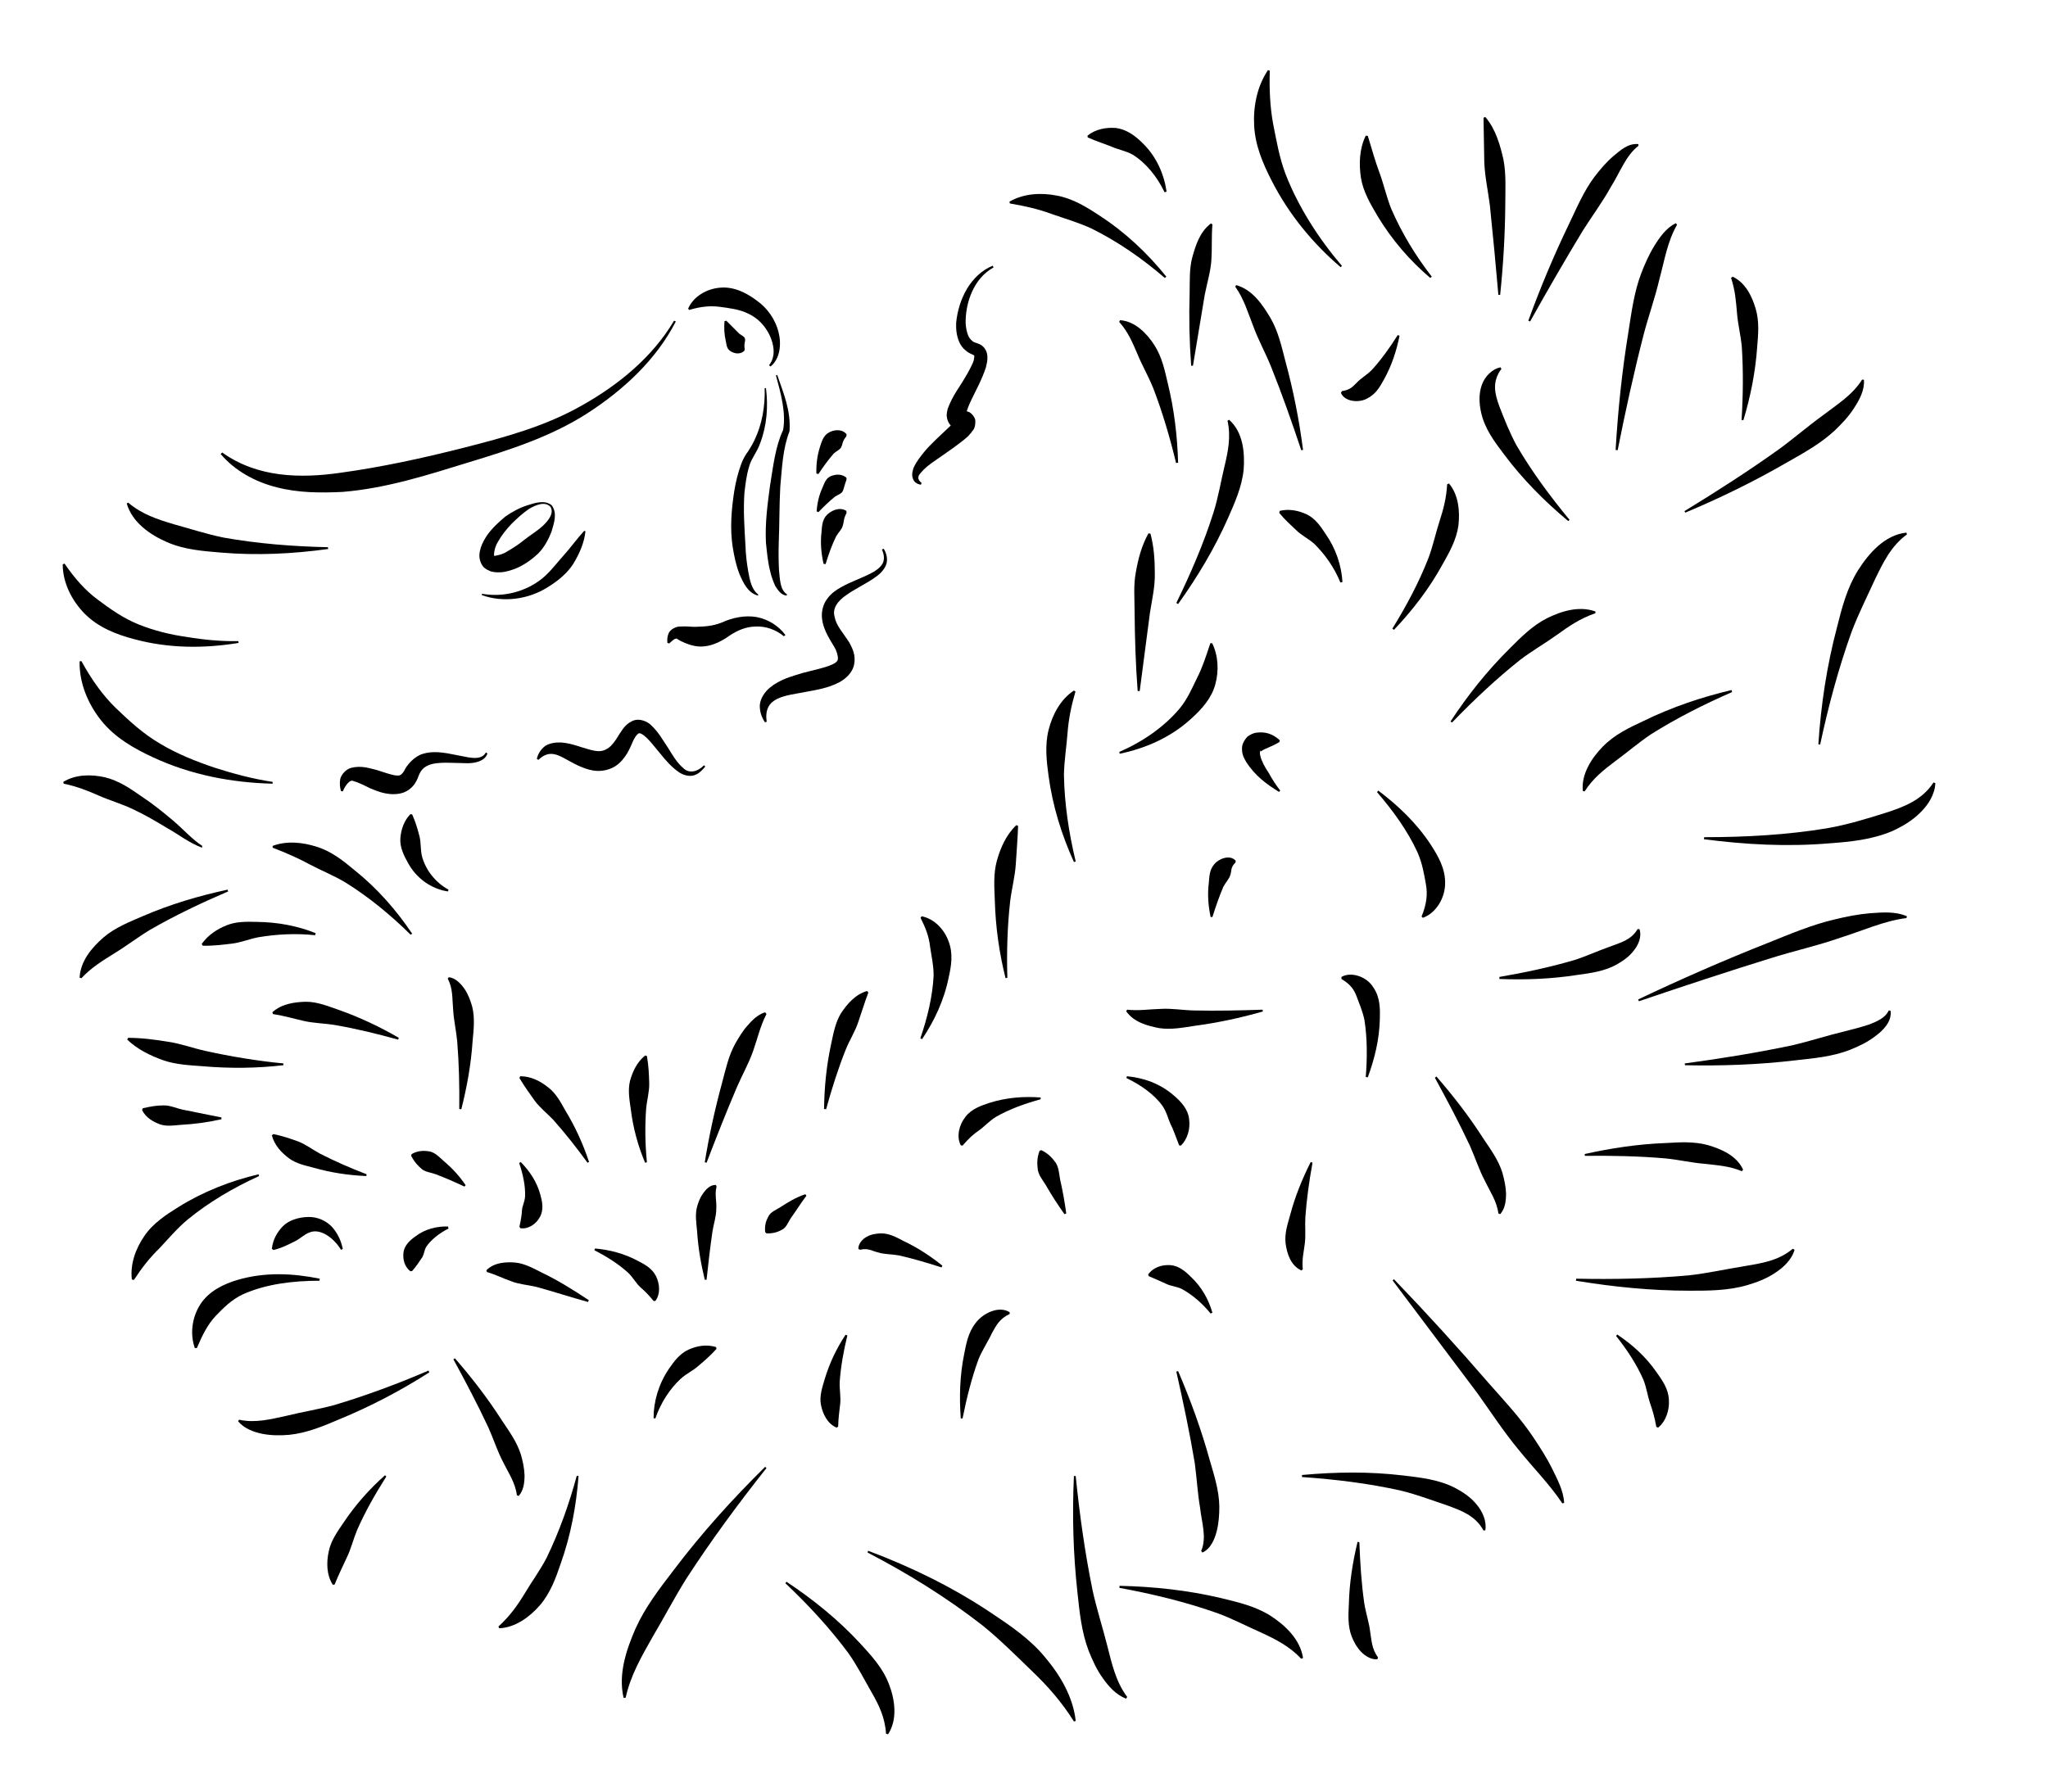 <?xml version="1.0" encoding="UTF-8"?>
<!DOCTYPE svg PUBLIC "-//W3C//DTD SVG 1.1//EN" "http://www.w3.org/Graphics/SVG/1.1/DTD/svg11.dtd">
<svg version="1.1" xmlns="http://www.w3.org/2000/svg" xmlns:xlink="http://www.w3.org/1999/xlink" width="80" height="70"  xml:space="preserve" id="ranaCurled">
    <!-- Generated by PaintCode - http://www.paintcodeapp.com -->
    <g id="ranaCurled-group">
        <g id="ranaCurled-group2">
            <path id="ranaCurled-bezier" stroke="none" fill="rgb(0, 0, 0)" d="M 18.83,23.2 C 19.68,23.35 20.54,23.11 21.17,22.61 21.49,22.35 21.73,22.02 22,21.72 22.28,21.41 22.52,21.07 22.82,20.74 L 22.87,20.76 C 22.82,21.21 22.64,21.62 22.4,22.02 22.16,22.4 21.79,22.7 21.4,22.94 20.63,23.43 19.64,23.55 18.82,23.25 L 18.83,23.2 Z M 18.83,23.2" />
        </g>
        <g id="ranaCurled-group3">
            <path id="ranaCurled-bezier2" stroke="none" fill="rgb(0, 0, 0)" d="M 30.04,14.27 C 30.32,13.92 30.23,13.45 30.06,13.09 29.88,12.72 29.6,12.43 29.24,12.26 28.88,12.08 28.49,12.04 28.13,11.99 27.76,11.94 27.39,11.97 26.92,12.11 L 26.88,12.06 C 27.08,11.59 27.6,11.28 28.13,11.24 28.68,11.19 29.17,11.45 29.57,11.75 29.98,12.04 30.29,12.49 30.41,12.97 30.53,13.43 30.48,14.01 30.1,14.32 L 30.04,14.27 Z M 30.04,14.27" />
        </g>
        <g id="ranaCurled-group4">
            <path id="ranaCurled-bezier3" stroke="none" fill="rgb(0, 0, 0)" d="M 28.37,12.53 C 28.55,12.71 28.72,12.88 28.88,13.04 28.97,13.11 29.09,13.15 29.1,13.24 29.13,13.33 29.05,13.41 29.09,13.63 L 29.08,13.7 C 28.89,13.89 28.63,13.79 28.52,13.71 28.38,13.62 28.38,13.45 28.35,13.32 28.29,13.07 28.28,12.81 28.3,12.55 L 28.37,12.53 Z M 28.37,12.53" />
        </g>
        <g id="ranaCurled-group5">
            <path id="ranaCurled-bezier4" stroke="none" fill="rgb(0, 0, 0)" d="M 26.4,12.56 C 25.63,14.06 24.35,15.24 22.94,16.15 21.51,17.07 19.87,17.59 18.29,18.07 16.7,18.56 15.09,19.08 13.38,19.22 12.53,19.26 11.66,19.26 10.81,19.04 9.97,18.83 9.17,18.39 8.62,17.74 L 8.68,17.68 C 10.05,18.66 11.72,18.7 13.31,18.47 14.91,18.25 16.52,17.9 18.13,17.49 19.74,17.08 21.32,16.65 22.75,15.83 24.17,15.03 25.49,13.95 26.33,12.53 L 26.4,12.56 Z M 26.4,12.56" />
        </g>
        <g id="ranaCurled-group6">
            <path id="ranaCurled-bezier5" stroke="none" fill="rgb(0, 0, 0)" d="M 21.5,19.8 C 21.28,19.57 20.91,19.74 20.67,19.88 20.42,20.05 20.19,20.26 19.98,20.47 19.77,20.69 19.59,20.92 19.45,21.17 19.3,21.4 19.27,21.76 19.32,21.72 19.29,21.72 19.61,21.69 19.82,21.54 20.05,21.41 20.29,21.25 20.51,21.07 20.74,20.89 20.98,20.75 21.21,20.54 21.41,20.35 21.66,20.05 21.5,19.8 Z M 21.55,19.74 C 21.78,20.05 21.64,20.44 21.55,20.75 21.43,21.08 21.25,21.4 21.01,21.64 20.76,21.87 20.47,22.08 20.13,22.22 19.96,22.28 19.79,22.34 19.58,22.36 19.48,22.36 19.37,22.37 19.24,22.34 19.13,22.33 18.92,22.21 18.86,22.12 18.66,21.84 18.73,21.57 18.78,21.4 18.84,21.21 18.93,21.06 19.03,20.91 19.23,20.63 19.48,20.4 19.73,20.19 20,20 20.29,19.84 20.61,19.74 20.9,19.65 21.27,19.52 21.55,19.74 Z M 21.55,19.74" />
        </g>
        <g id="ranaCurled-group7">
            <path id="ranaCurled-bezier6" stroke="none" fill="rgb(0, 0, 0)" d="M 29.92,15.16 C 30.01,15.87 29.96,16.61 29.7,17.3 29.58,17.66 29.33,17.94 29.26,18.24 29.16,18.56 29.12,18.91 29.08,19.25 29.03,19.94 29.08,20.63 29.12,21.32 29.13,21.66 29.17,22 29.23,22.34 29.29,22.66 29.35,23.02 29.62,23.23 L 29.61,23.27 C 29.21,23.17 29.03,22.76 28.89,22.44 28.75,22.09 28.68,21.73 28.62,21.37 28.51,20.65 28.57,19.92 28.68,19.2 28.74,18.84 28.82,18.49 28.95,18.14 29.01,17.97 29.11,17.78 29.22,17.64 29.31,17.5 29.4,17.35 29.47,17.2 29.77,16.58 29.89,15.87 29.87,15.17 L 29.92,15.16 Z M 29.92,15.16" />
        </g>
        <g id="ranaCurled-group8">
            <path id="ranaCurled-bezier7" stroke="none" fill="rgb(0, 0, 0)" d="M 12.82,21.45 C 11.44,21.64 10.04,21.71 8.63,21.59 7.93,21.53 7.2,21.48 6.52,21.18 5.87,20.9 5.16,20.41 4.95,19.67 L 5.01,19.64 C 5.55,20.1 6.15,20.29 6.78,20.48 7.4,20.65 8.04,20.86 8.71,21 10.05,21.24 11.43,21.35 12.81,21.38 L 12.82,21.45 Z M 12.82,21.45" />
        </g>
        <g id="ranaCurled-group9">
            <path id="ranaCurled-bezier8" stroke="none" fill="rgb(0, 0, 0)" d="M 9.32,25.12 C 7.98,25.34 6.59,25.34 5.23,24.97 4.55,24.79 3.85,24.52 3.32,23.99 2.8,23.47 2.45,22.76 2.45,22.05 L 2.52,22.02 C 2.92,22.6 3.32,23.06 3.82,23.43 4.3,23.79 4.82,24.16 5.42,24.4 6.02,24.64 6.66,24.8 7.32,24.89 7.97,25 8.64,25.06 9.31,25.05 L 9.32,25.12 Z M 9.32,25.12" />
        </g>
        <g id="ranaCurled-group10">
            <path id="ranaCurled-bezier9" stroke="none" fill="rgb(0, 0, 0)" d="M 10.65,30.62 C 9.06,30.58 7.46,30.28 5.98,29.59 5.24,29.25 4.49,28.82 3.96,28.16 3.43,27.5 3.09,26.67 3.11,25.84 L 3.18,25.83 C 3.57,26.54 3.99,27.14 4.52,27.66 5.04,28.16 5.59,28.67 6.26,29.06 6.91,29.45 7.63,29.74 8.37,29.99 9.11,30.23 9.87,30.43 10.65,30.55 L 10.65,30.62 Z M 10.65,30.62" />
        </g>
        <g id="ranaCurled-group11">
            <path id="ranaCurled-bezier10" stroke="none" fill="rgb(0, 0, 0)" d="M 7.89,33.12 C 7.38,32.93 6.99,32.61 6.54,32.36 6.11,32.1 5.67,31.84 5.22,31.63 4.77,31.41 4.3,31.28 3.87,31.09 3.44,30.9 3.02,30.73 2.49,30.62 L 2.47,30.55 C 2.96,30.25 3.57,30.25 4.1,30.37 4.64,30.5 5.09,30.81 5.52,31.11 5.96,31.4 6.37,31.73 6.76,32.06 7.15,32.39 7.51,32.8 7.9,33.05 L 7.89,33.12 Z M 7.89,33.12" />
        </g>
        <g id="ranaCurled-group12">
            <path id="ranaCurled-bezier11" stroke="none" fill="rgb(0, 0, 0)" d="M 16.04,36.52 C 15.26,35.75 14.41,35.05 13.51,34.49 13.05,34.21 12.56,34.02 12.11,33.78 11.65,33.53 11.19,33.33 10.65,33.12 L 10.65,33.05 C 11.21,32.84 11.84,32.91 12.39,33.09 12.96,33.27 13.42,33.64 13.85,34 14.74,34.71 15.48,35.56 16.1,36.48 L 16.04,36.52 Z M 16.04,36.52" />
        </g>
        <g id="ranaCurled-group13">
            <path id="ranaCurled-bezier12" stroke="none" fill="rgb(0, 0, 0)" d="M 17.5,34.83 C 16.87,34.74 16.27,34.33 15.94,33.72 15.77,33.42 15.61,33.09 15.64,32.74 15.67,32.4 15.78,32.07 16.03,31.81 L 16.1,31.82 C 16.25,32.15 16.32,32.43 16.39,32.69 16.45,32.95 16.42,33.22 16.49,33.48 16.63,33.98 16.99,34.47 17.52,34.76 L 17.5,34.83 Z M 17.5,34.83" />
        </g>
        <g id="ranaCurled-group14">
            <path id="ranaCurled-bezier13" stroke="none" fill="rgb(0, 0, 0)" d="M 25.2,45.43 C 24.92,44.77 24.73,44.07 24.64,43.34 24.59,42.98 24.52,42.6 24.61,42.23 24.71,41.87 24.88,41.5 25.2,41.24 L 25.27,41.26 C 25.34,41.66 25.35,41.99 25.36,42.32 25.37,42.65 25.27,42.98 25.24,43.32 25.19,44 25.2,44.71 25.27,45.41 L 25.2,45.43 Z M 25.2,45.43" />
        </g>
        <g id="ranaCurled-group15">
            <path id="ranaCurled-bezier14" stroke="none" fill="rgb(0, 0, 0)" d="M 27.53,45.41 C 27.7,44.36 27.93,43.32 28.21,42.29 28.35,41.77 28.46,41.24 28.73,40.76 28.87,40.52 29.01,40.28 29.2,40.07 29.38,39.86 29.6,39.64 29.89,39.55 L 29.94,39.62 C 29.7,40.08 29.59,40.58 29.42,41.06 29.25,41.55 28.99,42 28.78,42.49 28.37,43.45 27.98,44.44 27.6,45.43 L 27.53,45.41 Z M 27.53,45.41" />
        </g>
        <g id="ranaCurled-group16">
            <path id="ranaCurled-bezier15" stroke="none" fill="rgb(0, 0, 0)" d="M 32.19,43.33 C 32.2,42.49 32.28,41.66 32.46,40.82 32.55,40.41 32.62,39.97 32.85,39.59 33.09,39.23 33.41,38.85 33.87,38.72 L 33.92,38.78 C 33.76,39.2 33.66,39.55 33.53,39.92 33.41,40.29 33.19,40.63 33.04,41 32.74,41.75 32.49,42.54 32.27,43.34 L 32.19,43.33 Z M 32.19,43.33" />
        </g>
        <g id="ranaCurled-group17">
            <path id="ranaCurled-bezier16" stroke="none" fill="rgb(0, 0, 0)" d="M 35.95,40.57 C 36.23,39.76 36.43,38.92 36.47,38.11 36.47,37.71 36.38,37.33 36.33,36.98 36.29,36.61 36.17,36.28 35.96,35.86 L 36,35.8 C 36.48,35.89 36.88,36.3 37.05,36.77 37.24,37.25 37.16,37.74 37.06,38.18 36.88,39.08 36.5,39.88 36.02,40.6 L 35.95,40.57 Z M 35.95,40.57" />
        </g>
        <g id="ranaCurled-group18">
            <path id="ranaCurled-bezier17" stroke="none" fill="rgb(0, 0, 0)" d="M 39.28,38.22 C 39.03,37.23 38.89,36.22 38.86,35.19 38.84,34.67 38.8,34.14 38.94,33.63 39.08,33.13 39.3,32.62 39.7,32.24 L 39.77,32.27 C 39.75,32.8 39.71,33.28 39.68,33.76 39.65,34.24 39.52,34.72 39.46,35.21 39.35,36.19 39.32,37.2 39.35,38.2 L 39.28,38.22 Z M 39.28,38.22" />
        </g>
        <g id="ranaCurled-group19">
            <path id="ranaCurled-bezier18" stroke="none" fill="rgb(0, 0, 0)" d="M 41.95,33.68 C 41.47,32.62 41.12,31.5 40.96,30.32 40.88,29.74 40.81,29.12 40.96,28.52 41.11,27.92 41.43,27.32 41.95,26.98 L 42.01,27.02 C 41.84,27.6 41.74,28.11 41.7,28.65 41.66,29.18 41.57,29.72 41.56,30.28 41.58,31.4 41.75,32.54 42.02,33.66 L 41.95,33.68 Z M 41.95,33.68" />
        </g>
        <g id="ranaCurled-group20">
            <path id="ranaCurled-bezier19" stroke="none" fill="rgb(0, 0, 0)" d="M 43.72,29.38 C 44.64,28.98 45.48,28.4 46.09,27.67 46.39,27.3 46.57,26.88 46.76,26.49 46.97,26.08 47.11,25.64 47.28,25.13 L 47.35,25.13 C 47.59,25.62 47.62,26.21 47.47,26.75 47.32,27.3 46.92,27.73 46.52,28.09 45.72,28.82 44.74,29.24 43.74,29.45 L 43.72,29.38 Z M 43.72,29.38" />
        </g>
        <g id="ranaCurled-group21">
            <path id="ranaCurled-bezier20" stroke="none" fill="rgb(0, 0, 0)" d="M 44.44,27 C 44.36,25.97 44.33,24.93 44.32,23.9 44.32,23.38 44.27,22.86 44.37,22.35 44.46,21.84 44.59,21.33 44.86,20.84 L 44.94,20.85 C 45.08,21.38 45.11,21.9 45.11,22.41 45.12,22.93 45,23.43 44.92,23.94 L 44.52,27 44.44,27 Z M 44.44,27" />
        </g>
        <g id="ranaCurled-group22">
            <path id="ranaCurled-bezier21" stroke="none" fill="rgb(0, 0, 0)" d="M 45.95,23.56 C 46.51,22.41 47.02,21.23 47.4,20.03 47.59,19.43 47.69,18.81 47.83,18.23 47.97,17.64 48.09,17.07 47.95,16.44 L 48.01,16.4 C 48.56,16.88 48.63,17.69 48.58,18.35 48.51,19.03 48.23,19.65 47.97,20.24 47.44,21.44 46.77,22.55 46.02,23.6 L 45.95,23.56 Z M 45.95,23.56" />
        </g>
        <g id="ranaCurled-group23">
            <path id="ranaCurled-bezier22" stroke="none" fill="rgb(0, 0, 0)" d="M 45.94,18.09 C 45.7,17.09 45.41,16.11 45.05,15.17 44.86,14.7 44.61,14.27 44.43,13.83 44.24,13.39 44.07,12.97 43.72,12.58 L 43.75,12.51 C 44.34,12.55 44.8,13.03 45.09,13.48 45.39,13.94 45.5,14.48 45.62,14.99 45.87,16.01 45.99,17.05 46.02,18.08 L 45.94,18.09 Z M 45.94,18.09" />
        </g>
        <g id="ranaCurled-group24">
            <path id="ranaCurled-bezier23" stroke="none" fill="rgb(0, 0, 0)" d="M 46.53,14.29 C 46.46,13.35 46.44,12.41 46.47,11.46 46.48,10.99 46.45,10.5 46.58,10.03 46.71,9.58 46.86,9.07 47.3,8.73 L 47.36,8.77 C 47.32,9.25 47.35,9.7 47.32,10.16 47.29,10.61 47.15,11.06 47.06,11.52 L 46.6,14.29 46.53,14.29 Z M 46.53,14.29" />
        </g>
        <g id="ranaCurled-group25">
            <path id="ranaCurled-bezier24" stroke="none" fill="rgb(0, 0, 0)" d="M 45.5,10.86 C 44.62,10.1 43.65,9.43 42.64,8.93 42.12,8.69 41.59,8.54 41.08,8.36 40.56,8.17 40.05,8.05 39.45,7.95 L 39.43,7.88 C 39.98,7.56 40.66,7.52 41.27,7.64 41.89,7.75 42.43,8.08 42.93,8.41 43.95,9.07 44.82,9.89 45.56,10.81 L 45.5,10.86 Z M 45.5,10.86" />
        </g>
        <g id="ranaCurled-group26">
            <path id="ranaCurled-bezier25" stroke="none" fill="rgb(0, 0, 0)" d="M 45.49,7.51 C 45.2,6.9 44.76,6.36 44.24,6.04 43.97,5.89 43.69,5.85 43.42,5.73 43.15,5.62 42.85,5.53 42.49,5.37 L 42.48,5.3 C 42.79,5.05 43.19,4.97 43.59,5 43.99,5.05 44.34,5.3 44.61,5.57 45.17,6.1 45.47,6.8 45.57,7.49 L 45.49,7.51 Z M 45.49,7.51" />
        </g>
        <g id="ranaCurled-group27">
            <path id="ranaCurled-bezier26" stroke="none" fill="rgb(0, 0, 0)" d="M 52.37,10.44 C 51.28,9.51 50.34,8.37 49.67,7.05 49.33,6.39 49.03,5.68 48.99,4.91 48.95,4.15 49.11,3.36 49.53,2.74 L 49.6,2.76 C 49.58,3.5 49.61,4.17 49.73,4.83 49.86,5.48 49.97,6.15 50.22,6.81 50.72,8.09 51.5,9.31 52.42,10.39 L 52.37,10.44 Z M 52.37,10.44" />
        </g>
        <g id="ranaCurled-group28">
            <path id="ranaCurled-bezier27" stroke="none" fill="rgb(0, 0, 0)" d="M 50.83,17.59 C 50.46,16.48 50.07,15.37 49.64,14.3 49.42,13.76 49.14,13.26 48.95,12.73 48.74,12.2 48.59,11.67 48.25,11.2 L 48.29,11.14 C 48.93,11.32 49.32,11.91 49.62,12.41 49.93,12.94 50.06,13.53 50.21,14.11 50.52,15.25 50.75,16.41 50.9,17.58 L 50.83,17.59 Z M 50.83,17.59" />
        </g>
        <g id="ranaCurled-group29">
            <path id="ranaCurled-bezier28" stroke="none" fill="rgb(0, 0, 0)" d="M 22.95,45.43 C 22.53,44.85 22.08,44.28 21.61,43.75 21.37,43.5 21.09,43.28 20.89,43.01 20.69,42.73 20.5,42.47 20.29,42.12 L 20.32,42.05 C 20.75,42.05 21.12,42.25 21.42,42.49 21.73,42.73 21.91,43.08 22.09,43.4 22.48,44.04 22.78,44.71 23.01,45.4 L 22.95,45.43 Z M 22.95,45.43" />
        </g>
        <g id="ranaCurled-group30">
            <path id="ranaCurled-bezier29" stroke="none" fill="rgb(0, 0, 0)" d="M 17.94,43.33 C 17.95,42.44 17.93,41.56 17.86,40.69 17.82,40.26 17.72,39.84 17.7,39.43 17.66,39.02 17.7,38.63 17.49,38.24 L 17.53,38.18 C 17.79,38.21 18,38.43 18.14,38.63 18.29,38.85 18.37,39.08 18.44,39.31 18.56,39.77 18.5,40.24 18.46,40.69 18.4,41.59 18.24,42.47 18.02,43.34 L 17.94,43.33 Z M 17.94,43.33" />
        </g>
        <g id="ranaCurled-group31">
            <path id="ranaCurled-bezier30" stroke="none" fill="rgb(0, 0, 0)" d="M 12.31,36.54 C 11.56,36.46 10.8,36.5 10.09,36.62 9.73,36.69 9.4,36.83 9.05,36.87 8.7,36.91 8.34,36.96 7.92,36.95 L 7.88,36.88 C 8.13,36.53 8.48,36.3 8.86,36.15 9.23,36 9.65,36.01 10.04,36.02 10.84,36.03 11.61,36.17 12.33,36.46 L 12.31,36.54 Z M 12.31,36.54" />
        </g>
        <g id="ranaCurled-group32">
            <path id="ranaCurled-bezier31" stroke="none" fill="rgb(0, 0, 0)" d="M 8.91,34.83 C 7.86,35.28 6.83,35.77 5.86,36.33 5.38,36.62 4.94,36.96 4.48,37.24 4.02,37.53 3.58,37.79 3.18,38.22 L 3.11,38.2 C 3.14,37.55 3.59,37.02 4.04,36.63 4.49,36.24 5.06,36.02 5.59,35.79 6.66,35.33 7.77,35 8.89,34.76 L 8.91,34.83 Z M 8.91,34.83" />
        </g>
        <g id="ranaCurled-group33">
            <path id="ranaCurled-bezier32" stroke="none" fill="rgb(0, 0, 0)" d="M 11.07,41.62 C 10.03,41.74 8.98,41.75 7.93,41.66 7.41,41.62 6.87,41.6 6.36,41.42 5.86,41.24 5.37,41 4.97,40.62 L 5,40.55 C 5.55,40.55 6.05,40.62 6.55,40.7 7.05,40.77 7.52,40.95 8.02,41.06 9.02,41.28 10.04,41.45 11.07,41.55 L 11.07,41.62 Z M 11.07,41.62" />
        </g>
        <g id="ranaCurled-group34">
            <path id="ranaCurled-bezier33" stroke="none" fill="rgb(0, 0, 0)" d="M 15.55,40.62 C 14.73,40.39 13.9,40.19 13.09,40.05 12.67,39.98 12.26,39.98 11.87,39.89 11.47,39.8 11.11,39.69 10.66,39.62 L 10.64,39.55 C 11,39.22 11.51,39.15 11.95,39.14 12.41,39.14 12.83,39.32 13.24,39.46 14.06,39.75 14.84,40.12 15.58,40.55 L 15.55,40.62 Z M 15.55,40.62" />
        </g>
        <g id="ranaCurled-group35">
            <path id="ranaCurled-bezier34" stroke="none" fill="rgb(0, 0, 0)" d="M 14.31,45.95 C 13.62,45.92 12.94,45.82 12.27,45.63 11.94,45.54 11.57,45.47 11.28,45.25 11,45.04 10.72,44.75 10.62,44.36 L 10.68,44.31 C 11.06,44.39 11.35,44.49 11.65,44.6 11.94,44.71 12.2,44.91 12.49,45.07 13.08,45.37 13.69,45.64 14.32,45.88 L 14.31,45.95 Z M 14.31,45.95" />
        </g>
        <g id="ranaCurled-group36">
            <path id="ranaCurled-bezier35" stroke="none" fill="rgb(0, 0, 0)" d="M 10.12,45.95 C 9.11,46.41 8.16,46.97 7.33,47.65 6.91,48 6.58,48.4 6.23,48.77 5.86,49.13 5.55,49.52 5.23,50.01 L 5.15,49.99 C 5.08,49.39 5.3,48.78 5.64,48.29 5.98,47.79 6.49,47.46 6.97,47.16 7.95,46.55 9.01,46.14 10.1,45.88 L 10.12,45.95 Z M 10.12,45.95" />
        </g>
        <g id="ranaCurled-group37">
            <path id="ranaCurled-bezier36" stroke="none" fill="rgb(0, 0, 0)" d="M 8.65,43.73 C 8.13,43.85 7.6,43.92 7.06,43.95 6.8,43.97 6.51,44.02 6.25,43.93 5.99,43.83 5.7,43.68 5.55,43.37 L 5.58,43.3 C 5.89,43.23 6.12,43.19 6.38,43.19 6.62,43.18 6.86,43.29 7.11,43.35 L 8.65,43.66 8.65,43.73 Z M 8.65,43.73" />
        </g>
        <g id="ranaCurled-group38">
            <path id="ranaCurled-bezier37" stroke="none" fill="rgb(0, 0, 0)" d="M 18.14,46.36 C 17.76,46.18 17.39,46.02 17.02,45.88 16.84,45.81 16.63,45.8 16.48,45.68 16.33,45.55 16.2,45.42 16.06,45.16 L 16.08,45.09 C 16.33,44.95 16.57,44.95 16.79,44.99 17.01,45.04 17.17,45.22 17.33,45.36 17.66,45.64 17.95,45.95 18.19,46.31 L 18.14,46.36 Z M 18.14,46.36" />
        </g>
        <g id="ranaCurled-group39">
            <path id="ranaCurled-bezier38" stroke="none" fill="rgb(0, 0, 0)" d="M 20.34,45.4 C 20.68,45.75 20.97,46.16 21.11,46.69 21.18,46.94 21.25,47.26 21.09,47.55 20.94,47.83 20.64,48.03 20.33,47.99 L 20.29,47.93 C 20.36,47.62 20.38,47.45 20.39,47.28 20.4,47.13 20.49,46.97 20.51,46.76 20.53,46.35 20.43,45.88 20.28,45.44 L 20.34,45.4 Z M 20.34,45.4" />
        </g>
        <g id="ranaCurled-group40">
            <path id="ranaCurled-bezier39" stroke="none" fill="rgb(0, 0, 0)" d="M 17.52,48 C 17.15,48.19 16.82,48.45 16.64,48.73 16.56,48.89 16.56,49.05 16.47,49.16 16.38,49.29 16.29,49.44 16.1,49.66 L 16.03,49.67 C 15.8,49.49 15.73,49.21 15.76,48.94 15.79,48.67 16.01,48.46 16.21,48.32 16.61,48.01 17.07,47.91 17.5,47.92 L 17.52,48 Z M 17.52,48" />
        </g>
        <g id="ranaCurled-group41">
            <path id="ranaCurled-bezier40" stroke="none" fill="rgb(0, 0, 0)" d="M 23.24,48.78 C 23.8,48.83 24.36,48.97 24.89,49.25 25.16,49.39 25.46,49.54 25.62,49.85 25.77,50.15 25.81,50.55 25.6,50.83 L 25.53,50.83 C 25.32,50.57 25.17,50.43 25,50.28 24.85,50.14 24.73,49.92 24.55,49.74 24.18,49.4 23.71,49.1 23.22,48.85 L 23.24,48.78 Z M 23.24,48.78" />
        </g>
        <g id="ranaCurled-group42">
            <path id="ranaCurled-bezier41" stroke="none" fill="rgb(0, 0, 0)" d="M 27.53,50 C 27.38,49.38 27.27,48.75 27.23,48.1 27.2,47.78 27.14,47.44 27.24,47.11 27.29,46.95 27.35,46.78 27.47,46.62 27.57,46.48 27.74,46.28 27.97,46.3 L 27.99,46.37 C 27.91,46.66 28,46.93 27.98,47.23 27.98,47.52 27.88,47.81 27.83,48.12 27.74,48.73 27.67,49.36 27.6,50 L 27.53,50 Z M 27.53,50" />
        </g>
        <g id="ranaCurled-group43">
            <path id="ranaCurled-bezier42" stroke="none" fill="rgb(0, 0, 0)" d="M 31.5,46.72 C 31.28,47.01 31.09,47.32 30.88,47.61 30.78,47.77 30.72,47.95 30.56,48.04 30.4,48.13 30.21,48.2 29.94,48.19 L 29.89,48.14 C 29.86,47.87 29.93,47.68 30.02,47.52 30.11,47.35 30.3,47.28 30.46,47.18 30.77,46.98 31.09,46.78 31.46,46.66 L 31.5,46.72 Z M 31.5,46.72" />
        </g>
        <g id="ranaCurled-group44">
            <path id="ranaCurled-bezier43" stroke="none" fill="rgb(0, 0, 0)" d="M 22.97,50.87 C 22.28,50.68 21.61,50.46 20.95,50.28 20.61,50.2 20.27,50.18 19.97,50.06 19.65,49.95 19.39,49.81 19.02,49.7 L 19,49.63 C 19.31,49.32 19.77,49.3 20.13,49.33 20.51,49.37 20.84,49.56 21.16,49.72 21.81,50.03 22.41,50.41 23,50.8 L 22.97,50.87 Z M 22.97,50.87" />
        </g>
        <g id="ranaCurled-group45">
            <path id="ranaCurled-bezier44" stroke="none" fill="rgb(0, 0, 0)" d="M 13.32,48.83 C 13.02,48.34 12.5,47.99 12.1,48.15 11.89,48.22 11.73,48.4 11.5,48.51 11.27,48.62 11.02,48.76 10.68,48.84 L 10.62,48.79 C 10.66,48.43 10.82,48.15 11.05,47.91 11.28,47.68 11.65,47.56 12.02,47.55 12.4,47.53 12.77,47.71 12.99,47.96 13.21,48.22 13.33,48.5 13.39,48.8 L 13.32,48.83 Z M 13.32,48.83" />
        </g>
        <g id="ranaCurled-group46">
            <path id="ranaCurled-bezier45" stroke="none" fill="rgb(0, 0, 0)" d="M 12.48,50.04 C 11.44,50.04 10.38,50.17 9.49,50.57 9.04,50.78 8.72,51.11 8.42,51.42 8.12,51.74 7.91,52.15 7.69,52.67 L 7.61,52.67 C 7.42,52.14 7.49,51.49 7.82,50.97 8.16,50.44 8.74,50.17 9.27,50.01 10.36,49.69 11.45,49.75 12.49,49.96 L 12.48,50.04 Z M 12.48,50.04" />
        </g>
        <g id="ranaCurled-group47">
            <path id="ranaCurled-bezier46" stroke="none" fill="rgb(0, 0, 0)" d="M 16.77,53.62 C 15.66,54.33 14.48,54.95 13.24,55.46 12.63,55.72 11.99,55.99 11.3,56.06 10.95,56.09 10.6,56.09 10.24,56.02 9.9,55.95 9.53,55.81 9.3,55.53 L 9.34,55.47 C 9.98,55.61 10.57,55.45 11.18,55.32 11.78,55.17 12.42,55.07 13.05,54.9 14.29,54.53 15.53,54.07 16.74,53.55 L 16.77,53.62 Z M 16.77,53.62" />
        </g>
        <g id="ranaCurled-group48">
            <path id="ranaCurled-bezier47" stroke="none" fill="rgb(0, 0, 0)" d="M 15.09,57.69 C 14.66,58.37 14.26,59.07 13.95,59.78 13.8,60.14 13.71,60.52 13.55,60.85 13.39,61.19 13.24,61.5 13.07,61.91 L 13,61.92 C 12.75,61.53 12.75,61.04 12.84,60.62 12.93,60.18 13.19,59.83 13.42,59.49 13.88,58.8 14.43,58.18 15.04,57.64 L 15.09,57.69 Z M 15.09,57.69" />
        </g>
        <g id="ranaCurled-group49">
            <path id="ranaCurled-bezier48" stroke="none" fill="rgb(0, 0, 0)" d="M 22.6,57.67 C 22.51,58.83 22.3,59.98 21.9,61.1 21.71,61.66 21.5,62.24 21.09,62.72 20.69,63.18 20.13,63.59 19.5,63.62 L 19.47,63.55 C 19.91,63.15 20.21,62.73 20.49,62.27 20.76,61.81 21.09,61.37 21.35,60.87 21.84,59.86 22.23,58.77 22.53,57.66 L 22.6,57.67 Z M 22.6,57.67" />
        </g>
        <g id="ranaCurled-group50">
            <path id="ranaCurled-bezier49" stroke="none" fill="rgb(0, 0, 0)" d="M 29.94,57.36 C 28.83,58.76 27.77,60.2 26.81,61.68 26.34,62.43 25.93,63.22 25.49,63.96 25.06,64.72 24.63,65.46 24.44,66.33 L 24.36,66.34 C 24.14,65.4 24.47,64.45 24.83,63.62 25.21,62.78 25.77,62.06 26.32,61.34 27.41,59.9 28.61,58.57 29.89,57.31 L 29.94,57.36 Z M 29.94,57.36" />
        </g>
        <g id="ranaCurled-group51">
            <path id="ranaCurled-bezier50" stroke="none" fill="rgb(0, 0, 0)" d="M 30.72,61.8 C 31.76,62.49 32.74,63.28 33.6,64.21 34.03,64.68 34.48,65.16 34.72,65.79 34.96,66.4 35.07,67.18 34.69,67.76 L 34.61,67.74 C 34.57,67.1 34.33,66.61 34.04,66.11 33.76,65.62 33.49,65.09 33.14,64.59 32.42,63.62 31.58,62.71 30.68,61.86 L 30.72,61.8 Z M 30.72,61.8" />
        </g>
        <g id="ranaCurled-group52">
            <path id="ranaCurled-bezier51" stroke="none" fill="rgb(0, 0, 0)" d="M 33.91,60.59 C 35.59,61.22 37.21,62.01 38.72,63.02 39.47,63.52 40.24,64.04 40.83,64.76 41.42,65.46 41.92,66.31 42.02,67.24 L 41.95,67.26 C 41.47,66.49 40.91,65.86 40.28,65.26 39.67,64.67 39.05,64.05 38.37,63.5 36.98,62.42 35.47,61.48 33.89,60.66 L 33.91,60.59 Z M 33.91,60.59" />
        </g>
        <g id="ranaCurled-group53">
            <path id="ranaCurled-bezier52" stroke="none" fill="rgb(0, 0, 0)" d="M 42.02,57.67 C 42.17,59.17 42.38,60.67 42.68,62.14 42.84,62.87 43.07,63.58 43.25,64.29 43.43,64.99 43.58,65.7 44.03,66.3 L 43.99,66.37 C 43.6,66.22 43.31,65.9 43.08,65.57 42.84,65.24 42.68,64.88 42.53,64.51 42.25,63.78 42.17,63 42.09,62.24 41.92,60.71 41.88,59.19 41.95,57.67 L 42.02,57.67 Z M 42.02,57.67" />
        </g>
        <g id="ranaCurled-group54">
            <path id="ranaCurled-bezier53" stroke="none" fill="rgb(0, 0, 0)" d="M 43.73,61.96 C 45.06,61.99 46.39,62.13 47.7,62.44 48.35,62.6 49.03,62.75 49.63,63.13 50.2,63.5 50.79,64.05 50.9,64.78 L 50.83,64.81 C 50.37,64.32 49.83,64.05 49.27,63.79 48.7,63.54 48.14,63.24 47.53,63.02 46.31,62.59 45.03,62.28 43.73,62.04 L 43.73,61.96 Z M 43.73,61.96" />
        </g>
        <g id="ranaCurled-group55">
            <path id="ranaCurled-bezier54" stroke="none" fill="rgb(0, 0, 0)" d="M 46.02,53.57 C 46.5,54.69 46.92,55.84 47.25,57.03 47.42,57.62 47.62,58.22 47.63,58.86 47.63,59.17 47.61,59.5 47.53,59.82 47.45,60.13 47.3,60.51 46.97,60.66 L 46.92,60.6 C 47.15,60.07 46.94,59.49 46.88,58.92 46.78,58.35 46.75,57.75 46.67,57.16 46.47,55.97 46.22,54.78 45.95,53.59 L 46.02,53.57 Z M 46.02,53.57" />
        </g>
        <g id="ranaCurled-group56">
            <path id="ranaCurled-bezier55" stroke="none" fill="rgb(0, 0, 0)" d="M 50.86,57.63 C 52.17,57.51 53.49,57.49 54.82,57.65 55.48,57.73 56.17,57.8 56.81,58.12 57.12,58.28 57.43,58.48 57.67,58.77 57.91,59.05 58.08,59.43 58.02,59.79 L 57.95,59.8 C 57.63,59.21 57.08,59.02 56.51,58.81 55.94,58.62 55.34,58.39 54.72,58.24 53.47,57.96 52.17,57.8 50.86,57.71 L 50.86,57.63 Z M 50.86,57.63" />
        </g>
        <g id="ranaCurled-group57">
            <path id="ranaCurled-bezier56" stroke="none" fill="rgb(0, 0, 0)" d="M 53.1,60.26 C 53.13,61.06 53.18,61.86 53.29,62.63 53.35,63.02 53.48,63.39 53.52,63.74 53.58,64.1 53.58,64.42 53.83,64.76 L 53.8,64.83 C 53.56,64.85 53.32,64.7 53.16,64.53 52.99,64.35 52.88,64.14 52.8,63.94 52.64,63.52 52.67,63.08 52.69,62.67 52.71,61.84 52.84,61.03 53.03,60.24 L 53.1,60.26 Z M 53.1,60.26" />
        </g>
        <g id="ranaCurled-group58">
            <path id="ranaCurled-bezier57" stroke="none" fill="rgb(0, 0, 0)" d="M 54.45,49.98 C 55.72,51.3 56.96,52.66 58.16,54.05 58.77,54.74 59.4,55.41 59.91,56.18 60.17,56.57 60.42,56.96 60.63,57.38 60.83,57.8 61.07,58.22 61.1,58.72 L 61.03,58.74 C 60.53,57.99 59.88,57.34 59.31,56.63 58.73,55.93 58.23,55.16 57.7,54.42 L 54.4,50.03 54.45,49.98 Z M 54.45,49.98" />
        </g>
        <g id="ranaCurled-group59">
            <path id="ranaCurled-bezier58" stroke="none" fill="rgb(0, 0, 0)" d="M 61.57,49.96 C 63.04,49.99 64.52,49.96 65.97,49.83 66.69,49.75 67.4,49.59 68.09,49.48 68.78,49.36 69.47,49.27 70.03,48.79 L 70.1,48.83 C 69.99,49.22 69.66,49.53 69.33,49.74 69,49.96 68.63,50.1 68.26,50.21 67.51,50.43 66.74,50.43 66,50.43 64.5,50.43 63.02,50.28 61.56,50.04 L 61.57,49.96 Z M 61.57,49.96" />
        </g>
        <g id="ranaCurled-group60">
            <path id="ranaCurled-bezier59" stroke="none" fill="rgb(0, 0, 0)" d="M 63.17,52.14 C 63.76,52.53 64.3,53.02 64.72,53.63 64.93,53.93 65.17,54.26 65.19,54.68 65.22,55.07 65.09,55.52 64.77,55.78 L 64.7,55.75 C 64.63,55.36 64.55,55.09 64.45,54.81 64.36,54.54 64.32,54.23 64.2,53.92 63.94,53.32 63.56,52.74 63.13,52.2 L 63.17,52.14 Z M 63.17,52.14" />
        </g>
        <g id="ranaCurled-group61">
            <path id="ranaCurled-bezier60" stroke="none" fill="rgb(0, 0, 0)" d="M 61.9,45.09 C 62.93,44.86 63.99,44.7 65.07,44.66 65.61,44.63 66.16,44.59 66.71,44.74 67.23,44.89 67.84,45.15 68.09,45.7 L 68.04,45.76 C 67.54,45.55 67.07,45.53 66.57,45.47 66.07,45.43 65.57,45.31 65.05,45.26 64.02,45.17 62.96,45.15 61.91,45.16 L 61.9,45.09 Z M 61.9,45.09" />
        </g>
        <g id="ranaCurled-group62">
            <path id="ranaCurled-bezier61" stroke="none" fill="rgb(0, 0, 0)" d="M 65.81,41.55 C 67.23,41.36 68.64,41.13 70.02,40.84 70.7,40.68 71.37,40.46 72.04,40.3 72.37,40.22 72.7,40.13 73.01,40.03 73.31,39.91 73.63,39.79 73.78,39.48 L 73.85,39.49 C 73.91,39.91 73.56,40.26 73.26,40.48 72.95,40.72 72.61,40.88 72.26,41.02 71.57,41.29 70.83,41.35 70.12,41.43 68.68,41.6 67.25,41.65 65.82,41.62 L 65.81,41.55 Z M 65.81,41.55" />
        </g>
        <g id="ranaCurled-group63">
            <path id="ranaCurled-bezier62" stroke="none" fill="rgb(0, 0, 0)" d="M 63.99,39.05 C 65.65,38.26 67.34,37.52 69.06,36.84 69.91,36.5 70.77,36.13 71.68,35.92 72.13,35.81 72.59,35.72 73.06,35.68 73.53,35.65 74.03,35.6 74.49,35.8 L 74.47,35.87 C 73.59,35.98 72.75,36.37 71.88,36.64 71.03,36.94 70.13,37.14 69.26,37.41 67.51,37.95 65.76,38.53 64.02,39.12 L 63.99,39.05 Z M 63.99,39.05" />
        </g>
        <g id="ranaCurled-group64">
            <path id="ranaCurled-bezier63" stroke="none" fill="rgb(0, 0, 0)" d="M 66.57,32.71 C 68.19,32.71 69.81,32.62 71.38,32.36 72.17,32.22 72.92,31.99 73.65,31.76 74.37,31.53 75.08,31.26 75.53,30.57 L 75.6,30.6 C 75.58,31.03 75.33,31.44 75.01,31.75 74.69,32.07 74.31,32.29 73.92,32.47 73.12,32.81 72.28,32.89 71.46,32.95 69.81,33.09 68.18,33 66.56,32.79 L 66.57,32.71 Z M 66.57,32.71" />
        </g>
        <g id="ranaCurled-group65">
            <path id="ranaCurled-bezier64" stroke="none" fill="rgb(0, 0, 0)" d="M 71.03,29.08 C 71.13,27.54 71.36,26.01 71.76,24.5 71.95,23.74 72.15,22.97 72.58,22.28 73,21.62 73.62,20.9 74.47,20.81 L 74.49,20.88 C 73.87,21.33 73.56,21.98 73.24,22.64 72.94,23.3 72.6,23.97 72.33,24.68 71.82,26.1 71.42,27.59 71.1,29.09 L 71.03,29.08 Z M 71.03,29.08" />
        </g>
        <g id="ranaCurled-group66">
            <path id="ranaCurled-bezier65" stroke="none" fill="rgb(0, 0, 0)" d="M 65.8,19.97 C 67.06,19.2 68.29,18.41 69.48,17.56 70.07,17.13 70.61,16.66 71.19,16.24 71.75,15.81 72.36,15.44 72.74,14.83 L 72.81,14.84 C 72.84,15.25 72.63,15.63 72.42,15.95 72.21,16.28 71.94,16.56 71.67,16.82 71.11,17.34 70.45,17.7 69.8,18.07 68.52,18.81 67.19,19.46 65.83,20.03 L 65.8,19.97 Z M 65.8,19.97" />
        </g>
        <g id="ranaCurled-group67">
            <path id="ranaCurled-bezier66" stroke="none" fill="rgb(0, 0, 0)" d="M 63.11,17.58 C 63.2,16.04 63.36,14.5 63.61,12.97 63.73,12.2 63.83,11.42 64.11,10.68 64.25,10.32 64.41,9.95 64.62,9.61 64.83,9.27 65.08,8.91 65.46,8.72 L 65.51,8.78 C 65.13,9.44 65.02,10.18 64.82,10.91 64.65,11.64 64.39,12.36 64.2,13.09 63.82,14.57 63.49,16.08 63.19,17.59 L 63.11,17.58 Z M 63.11,17.58" />
        </g>
        <g id="ranaCurled-group68">
            <path id="ranaCurled-bezier67" stroke="none" fill="rgb(0, 0, 0)" d="M 68.03,16.41 C 68.09,15.45 68.1,14.5 68.04,13.56 68,13.1 67.88,12.65 67.85,12.21 67.81,11.76 67.78,11.34 67.62,10.86 L 67.68,10.81 C 68.18,11.04 68.44,11.58 68.58,12.06 68.73,12.56 68.68,13.07 68.64,13.56 68.57,14.54 68.38,15.5 68.1,16.42 L 68.03,16.41 Z M 68.03,16.41" />
        </g>
        <g id="ranaCurled-group69">
            <path id="ranaCurled-bezier68" stroke="none" fill="rgb(0, 0, 0)" d="M 59.7,12.53 C 60.17,11.24 60.7,9.97 61.3,8.73 61.6,8.1 61.87,7.46 62.29,6.9 62.51,6.62 62.73,6.35 63.01,6.11 63.28,5.89 63.58,5.59 64,5.63 L 64,5.7 C 63.51,6.07 63.27,6.76 62.92,7.31 62.6,7.89 62.19,8.44 61.83,9.01 61.12,10.18 60.44,11.36 59.77,12.56 L 59.7,12.53 Z M 59.7,12.53" />
        </g>
        <g id="ranaCurled-group70">
            <path id="ranaCurled-bezier69" stroke="none" fill="rgb(0, 0, 0)" d="M 55.87,10.86 C 55.07,10.18 54.37,9.37 53.81,8.44 53.54,7.98 53.25,7.5 53.16,6.94 53.08,6.4 53.1,5.81 53.35,5.3 L 53.43,5.31 C 53.59,5.84 53.72,6.3 53.89,6.76 54.06,7.22 54.16,7.7 54.35,8.17 54.75,9.09 55.29,9.99 55.93,10.81 L 55.87,10.86 Z M 55.87,10.86" />
        </g>
        <g id="ranaCurled-group71">
            <path id="ranaCurled-bezier70" stroke="none" fill="rgb(0, 0, 0)" d="M 58.53,11.52 C 58.43,10.36 58.32,9.2 58.2,8.04 58.13,7.47 58,6.9 57.98,6.33 L 57.95,4.6 58.02,4.57 C 58.43,5.05 58.6,5.67 58.73,6.24 58.84,6.83 58.8,7.43 58.8,8.01 58.79,9.19 58.72,10.36 58.6,11.52 L 58.53,11.52 Z M 58.53,11.52" />
        </g>
        <g id="ranaCurled-group72">
            <path id="ranaCurled-bezier71" stroke="none" fill="rgb(0, 0, 0)" d="M 54.39,24.56 C 54.94,23.67 55.43,22.75 55.8,21.8 55.98,21.32 56.08,20.83 56.23,20.37 56.38,19.91 56.5,19.46 56.53,18.92 L 56.6,18.89 C 56.98,19.34 57.03,19.98 56.97,20.53 56.89,21.1 56.61,21.59 56.35,22.05 55.83,23 55.18,23.84 54.45,24.61 L 54.39,24.56 Z M 54.39,24.56" />
        </g>
        <g id="ranaCurled-group73">
            <path id="ranaCurled-bezier72" stroke="none" fill="rgb(0, 0, 0)" d="M 56.66,28.19 C 57.33,27.17 58.09,26.21 58.97,25.34 59.4,24.91 59.85,24.45 60.42,24.16 60.98,23.88 61.68,23.66 62.32,23.89 L 62.32,23.96 C 61.73,24.16 61.28,24.47 60.81,24.81 60.35,25.14 59.84,25.43 59.37,25.79 58.44,26.53 57.56,27.36 56.72,28.23 L 56.66,28.19 Z M 56.66,28.19" />
        </g>
        <g id="ranaCurled-group74">
            <path id="ranaCurled-bezier73" stroke="none" fill="rgb(0, 0, 0)" d="M 67.66,27.04 C 66.56,27.52 65.49,28.06 64.49,28.69 64,29.02 63.56,29.4 63.11,29.73 62.66,30.07 62.23,30.4 61.9,30.92 L 61.83,30.91 C 61.76,30.24 62.18,29.61 62.61,29.17 63.07,28.7 63.64,28.43 64.2,28.17 65.3,27.63 66.46,27.24 67.64,26.96 L 67.66,27.04 Z M 67.66,27.04" />
        </g>
        <g id="ranaCurled-group75">
            <path id="ranaCurled-bezier74" stroke="none" fill="rgb(0, 0, 0)" d="M 49.96,30.94 C 49.48,30.64 49.03,30.32 48.68,29.77 48.6,29.63 48.49,29.46 48.52,29.17 48.54,29.03 48.63,28.88 48.73,28.78 48.84,28.7 48.95,28.65 49.05,28.63 49.45,28.57 49.73,28.69 49.99,28.92 L 49.98,28.99 C 49.69,29.17 49.42,29.24 49.28,29.34 49.21,29.39 49.26,29.37 49.25,29.33 49.22,29.31 49.2,29.42 49.23,29.53 49.28,29.74 49.41,29.98 49.56,30.2 49.69,30.44 49.84,30.67 50.01,30.89 L 49.96,30.94 Z M 49.96,30.94" />
        </g>
        <g id="ranaCurled-group76">
            <path id="ranaCurled-bezier75" stroke="none" fill="rgb(0, 0, 0)" d="M 53.84,30.89 C 54.62,31.48 55.34,32.16 55.9,33.02 56.17,33.44 56.46,33.93 56.45,34.51 56.45,35.09 56.09,35.68 55.58,35.86 L 55.53,35.81 C 55.73,35.32 55.77,34.94 55.7,34.55 55.63,34.16 55.56,33.73 55.37,33.3 54.99,32.47 54.42,31.68 53.79,30.95 L 53.84,30.89 Z M 53.84,30.89" />
        </g>
        <g id="ranaCurled-group77">
            <path id="ranaCurled-bezier76" stroke="none" fill="rgb(0, 0, 0)" d="M 58.57,38.17 C 59.56,38 60.55,37.79 61.5,37.51 61.97,37.36 62.42,37.15 62.85,37 63.29,36.83 63.71,36.74 63.97,36.3 L 64.04,36.3 C 64.14,36.58 64.01,36.91 63.82,37.14 63.64,37.38 63.4,37.54 63.16,37.68 62.68,37.95 62.14,38.02 61.63,38.09 60.61,38.25 59.59,38.29 58.57,38.25 L 58.57,38.17 Z M 58.57,38.17" />
        </g>
        <g id="ranaCurled-group78">
            <path id="ranaCurled-bezier77" stroke="none" fill="rgb(0, 0, 0)" d="M 56.11,42.06 C 56.77,42.82 57.39,43.62 57.94,44.48 58.22,44.9 58.54,45.33 58.69,45.83 58.76,46.09 58.82,46.35 58.83,46.63 58.83,46.9 58.8,47.22 58.6,47.44 L 58.53,47.41 C 58.47,46.93 58.2,46.55 57.99,46.11 57.77,45.69 57.62,45.22 57.42,44.77 57,43.87 56.53,42.99 56.05,42.11 L 56.11,42.06 Z M 56.11,42.06" />
        </g>
        <g id="ranaCurled-group79">
            <path id="ranaCurled-bezier78" stroke="none" fill="rgb(0, 0, 0)" d="M 17.77,53.07 C 18.43,53.83 19.05,54.63 19.6,55.49 19.88,55.91 20.19,56.33 20.35,56.84 20.42,57.09 20.48,57.36 20.49,57.64 20.49,57.91 20.46,58.23 20.26,58.45 L 20.19,58.42 C 20.13,57.93 19.86,57.55 19.65,57.12 19.43,56.7 19.28,56.23 19.08,55.78 18.66,54.88 18.19,53.99 17.71,53.11 L 17.77,53.07 Z M 17.77,53.07" />
        </g>
        <g id="ranaCurled-group80">
            <path id="ranaCurled-bezier79" stroke="none" fill="rgb(0, 0, 0)" d="M 51.27,45.43 C 51.14,46.14 51.04,46.86 50.99,47.56 50.97,47.92 51.01,48.26 50.97,48.58 50.93,48.92 50.85,49.2 50.89,49.59 L 50.84,49.64 C 50.41,49.45 50.27,48.96 50.22,48.59 50.17,48.19 50.3,47.82 50.4,47.46 50.59,46.74 50.87,46.06 51.2,45.4 L 51.27,45.43 Z M 51.27,45.43" />
        </g>
        <g id="ranaCurled-group81">
            <path id="ranaCurled-bezier80" stroke="none" fill="rgb(0, 0, 0)" d="M 47.29,51.32 C 46.96,50.92 46.57,50.58 46.16,50.36 45.95,50.26 45.73,50.25 45.55,50.16 45.36,50.07 45.17,49.99 44.87,49.86 L 44.85,49.79 C 45.05,49.52 45.38,49.41 45.71,49.43 46.04,49.45 46.3,49.67 46.51,49.88 46.94,50.28 47.21,50.77 47.36,51.29 L 47.29,51.32 Z M 47.29,51.32" />
        </g>
        <g id="ranaCurled-group82">
            <path id="ranaCurled-bezier81" stroke="none" fill="rgb(0, 0, 0)" d="M 37.53,55.42 C 37.47,54.59 37.49,53.76 37.66,52.92 37.74,52.51 37.82,52.05 38.12,51.68 38.39,51.32 39.01,51 39.44,51.27 L 39.44,51.34 C 39.03,51.53 38.91,51.8 38.74,52.1 38.6,52.41 38.38,52.73 38.23,53.09 37.96,53.82 37.76,54.62 37.6,55.42 L 37.53,55.42 Z M 37.53,55.42" />
        </g>
        <g id="ranaCurled-group83">
            <path id="ranaCurled-bezier82" stroke="none" fill="rgb(0, 0, 0)" d="M 33.1,52.18 C 32.95,52.79 32.84,53.41 32.8,54 32.79,54.3 32.85,54.59 32.82,54.85 32.79,55.13 32.75,55.38 32.74,55.74 L 32.68,55.78 C 32.32,55.63 32.14,55.24 32.07,54.9 32,54.55 32.12,54.21 32.21,53.9 32.4,53.26 32.68,52.68 33.03,52.15 L 33.1,52.18 Z M 33.1,52.18" />
        </g>
        <g id="ranaCurled-group84">
            <path id="ranaCurled-bezier83" stroke="none" fill="rgb(0, 0, 0)" d="M 25.53,55.41 C 25.53,54.75 25.73,54.07 26.13,53.48 26.33,53.19 26.56,52.88 26.9,52.73 27.23,52.58 27.6,52.52 27.97,52.63 L 27.99,52.7 C 27.74,52.98 27.51,53.17 27.29,53.36 27.08,53.55 26.81,53.67 26.59,53.87 26.16,54.27 25.81,54.81 25.6,55.42 L 25.53,55.41 Z M 25.53,55.41" />
        </g>
        <g id="ranaCurled-group85">
            <path id="ranaCurled-bezier84" stroke="none" fill="rgb(0, 0, 0)" d="M 36.78,49.52 C 36.22,49.34 35.65,49.17 35.11,49.05 34.83,49 34.55,49.01 34.32,48.94 34.06,48.88 33.91,48.75 33.6,48.83 L 33.53,48.8 C 33.52,48.6 33.69,48.41 33.86,48.32 34.04,48.22 34.22,48.2 34.39,48.19 34.74,48.18 35.03,48.35 35.3,48.49 35.85,48.75 36.35,49.08 36.81,49.45 L 36.78,49.52 Z M 36.78,49.52" />
        </g>
        <g id="ranaCurled-group86">
            <path id="ranaCurled-bezier85" stroke="none" fill="rgb(0, 0, 0)" d="M 41.58,47.44 C 41.32,47.07 41.07,46.69 40.85,46.3 40.73,46.11 40.58,45.93 40.54,45.71 40.51,45.48 40.5,45.24 40.61,44.96 L 40.68,44.94 C 40.95,45.07 41.11,45.25 41.24,45.43 41.36,45.62 41.37,45.86 41.41,46.08 41.51,46.52 41.59,46.96 41.65,47.41 L 41.58,47.44 Z M 41.58,47.44" />
        </g>
        <g id="ranaCurled-group87">
            <path id="ranaCurled-bezier86" stroke="none" fill="rgb(0, 0, 0)" d="M 44.02,42.05 C 44.66,42.11 45.31,42.33 45.85,42.8 46.12,43.03 46.41,43.33 46.45,43.73 46.5,44.11 46.39,44.5 46.13,44.76 L 46.06,44.75 C 45.92,44.4 45.84,44.14 45.72,43.91 45.62,43.69 45.57,43.44 45.41,43.21 45.09,42.76 44.56,42.39 44,42.12 L 44.02,42.05 Z M 44.02,42.05" />
        </g>
        <g id="ranaCurled-group88">
            <path id="ranaCurled-bezier87" stroke="none" fill="rgb(0, 0, 0)" d="M 53.35,42.08 C 53.41,41.33 53.41,40.57 53.3,39.86 53.23,39.51 53.09,39.2 53,38.95 52.9,38.68 52.77,38.47 52.4,38.25 L 52.4,38.17 C 52.78,37.95 53.39,38.16 53.64,38.57 53.92,38.97 53.91,39.43 53.9,39.82 53.88,40.63 53.69,41.38 53.43,42.09 L 53.35,42.08 Z M 53.35,42.08" />
        </g>
        <g id="ranaCurled-group89">
            <path id="ranaCurled-bezier88" stroke="none" fill="rgb(0, 0, 0)" d="M 49.33,39.52 C 48.46,39.77 47.57,39.96 46.67,40.08 46.21,40.15 45.75,40.24 45.28,40.17 44.83,40.08 44.3,39.95 43.99,39.51 L 44.03,39.45 C 44.49,39.5 44.89,39.43 45.33,39.42 45.75,39.39 46.19,39.47 46.63,39.48 47.52,39.5 48.42,39.48 49.32,39.45 L 49.33,39.52 Z M 49.33,39.52" />
        </g>
        <g id="ranaCurled-group90">
            <path id="ranaCurled-bezier89" stroke="none" fill="rgb(0, 0, 0)" d="M 47.29,35.83 C 47.2,35.4 47.16,34.95 47.22,34.49 47.24,34.26 47.24,33.99 47.43,33.77 47.59,33.56 48.04,33.37 48.27,33.63 L 48.26,33.7 C 48.05,33.91 48.12,34.03 48.06,34.18 48.03,34.32 47.89,34.46 47.79,34.64 47.63,35.01 47.49,35.42 47.36,35.83 L 47.29,35.83 Z M 47.29,35.83" />
        </g>
        <g id="ranaCurled-group91">
            <path id="ranaCurled-bezier90" stroke="none" fill="rgb(0, 0, 0)" d="M 40.65,42.95 C 40.03,43.12 39.42,43.34 38.9,43.64 38.64,43.8 38.45,44.02 38.25,44.16 38.03,44.31 37.85,44.47 37.6,44.76 L 37.53,44.75 C 37.35,44.4 37.47,43.94 37.71,43.64 37.95,43.32 38.33,43.2 38.65,43.09 39.32,42.88 39.99,42.83 40.65,42.88 L 40.65,42.95 Z M 40.65,42.95" />
        </g>
        <g id="ranaCurled-group92">
            <path id="ranaCurled-bezier91" stroke="none" fill="rgb(0, 0, 0)" d="M 38.81,10.45 C 38.04,10.87 37.71,11.82 37.72,12.62 37.73,12.82 37.77,13.02 37.85,13.17 37.89,13.24 37.95,13.3 38,13.34 38.05,13.38 38.13,13.39 38.27,13.45 38.48,13.55 38.57,13.77 38.57,13.94 38.58,14.1 38.54,14.23 38.51,14.36 38.43,14.6 38.34,14.81 38.24,15.02 38.05,15.42 37.81,15.84 37.74,16.16 37.73,16.19 37.73,16.21 37.73,16.2 37.74,16.19 37.72,16.11 37.65,16.06 37.63,16.03 37.54,16.02 37.66,16.04 37.7,16.05 37.67,16.03 37.83,16.09 37.92,16.11 38.1,16.3 38.1,16.45 38.1,16.78 37.99,16.81 37.95,16.89 37.9,16.95 37.85,17 37.81,17.05 37.71,17.14 37.62,17.21 37.53,17.28 37.17,17.56 36.8,17.8 36.45,18.05 36.28,18.17 36.11,18.3 35.99,18.45 35.85,18.59 35.81,18.72 36,18.87 L 35.97,18.94 C 35.86,18.92 35.71,18.86 35.66,18.7 35.6,18.54 35.65,18.39 35.69,18.27 35.8,18.03 35.95,17.85 36.09,17.67 36.39,17.31 36.74,17.01 37.05,16.71 L 37.27,16.5 C 37.3,16.47 37.33,16.44 37.34,16.42 37.37,16.41 37.34,16.34 37.33,16.55 37.33,16.65 37.46,16.79 37.5,16.8 37.61,16.83 37.53,16.8 37.51,16.8 37.52,16.8 37.32,16.78 37.2,16.68 37.05,16.57 36.99,16.38 36.98,16.25 36.98,16.14 37,16.05 37.02,15.97 37.22,15.43 37.49,15.12 37.71,14.73 37.82,14.55 37.92,14.36 38,14.18 38.08,14 38.05,13.87 38.06,13.89 38,13.85 37.85,13.81 37.73,13.7 37.61,13.61 37.52,13.48 37.47,13.36 37.36,13.11 37.34,12.85 37.35,12.61 37.44,11.69 37.91,10.74 38.78,10.38 L 38.81,10.45 Z M 38.81,10.45" />
        </g>
        <g id="ranaCurled-group93">
            <path id="ranaCurled-bezier92" stroke="none" fill="rgb(0, 0, 0)" d="M 34.52,21.44 C 34.63,21.61 34.7,21.88 34.6,22.1 34.5,22.32 34.32,22.47 34.14,22.59 33.77,22.84 33.38,23.02 33.06,23.25 32.72,23.48 32.51,23.77 32.6,24.09 32.66,24.44 32.91,24.69 33.18,25.11 33.29,25.32 33.43,25.58 33.37,25.93 33.31,26.3 33.01,26.53 32.8,26.65 32.34,26.89 31.91,26.95 31.49,27.03 30.69,27.19 29.8,27.21 29.95,28.2 L 29.88,28.22 C 29.76,28.04 29.67,27.81 29.68,27.55 29.7,27.28 29.88,27.03 30.07,26.87 30.47,26.54 30.92,26.43 31.33,26.3 31.74,26.19 32.16,26.11 32.47,25.98 32.62,25.92 32.7,25.85 32.72,25.79 32.75,25.72 32.72,25.56 32.65,25.39 32.5,25.09 32.16,24.67 32.11,24.16 32.08,23.9 32.15,23.61 32.31,23.4 32.46,23.19 32.66,23.05 32.86,22.94 33.25,22.72 33.66,22.59 34.02,22.4 34.2,22.31 34.37,22.19 34.47,22.03 34.56,21.87 34.54,21.67 34.45,21.47 L 34.52,21.44 Z M 34.52,21.44" />
        </g>
        <g id="ranaCurled-group94">
            <path id="ranaCurled-bezier93" stroke="none" fill="rgb(0, 0, 0)" d="M 27.55,29.95 C 27.44,30.08 27.31,30.23 27.12,30.29 26.93,30.35 26.71,30.29 26.55,30.19 26.23,29.98 26,29.7 25.78,29.43 25.56,29.17 25.35,28.88 25.12,28.71 25,28.63 24.95,28.64 24.93,28.67 24.87,28.7 24.79,28.82 24.73,28.95 24.61,29.23 24.44,29.67 24.03,29.94 23.82,30.07 23.56,30.13 23.33,30.12 23.09,30.11 22.89,30.04 22.72,29.97 22,29.69 21.6,29.14 21.03,29.69 L 20.97,29.65 C 21.01,29.47 21.11,29.29 21.29,29.15 21.47,29.03 21.72,29 21.92,29.01 22.33,29.04 22.66,29.19 22.97,29.27 23.27,29.36 23.48,29.38 23.65,29.29 23.86,29.2 24.01,28.99 24.21,28.66 24.32,28.5 24.42,28.31 24.68,28.18 24.97,28.03 25.3,28.2 25.43,28.33 25.74,28.62 25.89,28.92 26.09,29.21 26.27,29.5 26.44,29.8 26.68,30 26.91,30.24 27.25,30.16 27.5,29.9 L 27.55,29.95 Z M 27.55,29.95" />
        </g>
        <g id="ranaCurled-group95">
            <path id="ranaCurled-bezier94" stroke="none" fill="rgb(0, 0, 0)" d="M 19.04,29.44 C 18.94,29.75 18.54,29.82 18.27,29.82 L 17.43,29.8 C 17.17,29.8 16.9,29.82 16.71,29.91 16.5,30.01 16.41,30.14 16.32,30.4 16.3,30.45 16.25,30.55 16.19,30.64 16.12,30.73 16.05,30.8 15.95,30.87 15.76,31 15.54,31.03 15.35,31.03 14.98,31.02 14.7,30.9 14.44,30.79 14.2,30.67 13.95,30.55 13.81,30.52 13.69,30.44 13.51,30.64 13.39,30.92 L 13.32,30.91 C 13.28,30.77 13.26,30.62 13.29,30.44 13.33,30.27 13.5,30.06 13.72,30 14.13,29.9 14.43,30.02 14.7,30.08 14.97,30.17 15.22,30.25 15.4,30.29 15.59,30.31 15.65,30.33 15.78,30.13 15.9,29.87 16.2,29.54 16.53,29.45 16.87,29.35 17.18,29.39 17.46,29.43 L 18.29,29.59 C 18.55,29.63 18.84,29.65 18.98,29.4 L 19.04,29.44 Z M 19.04,29.44" />
        </g>
        <g id="ranaCurled-group96">
            <path id="ranaCurled-bezier95" stroke="none" fill="rgb(0, 0, 0)" d="M 32.17,22.03 C 32.08,21.63 32.04,21.22 32.09,20.79 32.11,20.58 32.11,20.32 32.29,20.13 32.46,19.95 32.8,19.79 33.06,19.96 L 33.07,20.04 C 32.94,20.28 32.97,20.4 32.92,20.54 32.89,20.68 32.75,20.8 32.66,20.96 32.5,21.28 32.37,21.65 32.25,22.04 L 32.17,22.03 Z M 32.17,22.03" />
        </g>
        <g id="ranaCurled-group97">
            <path id="ranaCurled-bezier96" stroke="none" fill="rgb(0, 0, 0)" d="M 31.9,19.98 C 31.92,19.67 31.99,19.35 32.13,19.05 32.2,18.89 32.25,18.7 32.44,18.61 32.6,18.54 32.85,18.49 33.06,18.66 L 33.07,18.73 C 32.98,18.97 32.97,19.08 32.92,19.19 32.87,19.29 32.73,19.33 32.61,19.41 32.4,19.58 32.18,19.79 31.97,20.01 L 31.9,19.98 Z M 31.9,19.98" />
        </g>
        <g id="ranaCurled-group98">
            <path id="ranaCurled-bezier97" stroke="none" fill="rgb(0, 0, 0)" d="M 31.89,18.5 C 31.88,18.15 31.92,17.79 32.04,17.43 32.1,17.25 32.16,17.03 32.36,16.91 32.55,16.79 32.89,16.74 33.07,16.97 L 33.06,17.05 C 32.89,17.25 32.92,17.36 32.86,17.47 32.82,17.57 32.67,17.62 32.56,17.73 32.36,17.96 32.16,18.23 31.97,18.52 L 31.89,18.5 Z M 31.89,18.5" />
        </g>
        <g id="ranaCurled-group99">
            <path id="ranaCurled-bezier98" stroke="none" fill="rgb(0, 0, 0)" d="M 30.62,24.86 C 30.31,24.6 29.9,24.46 29.53,24.48 29.15,24.48 28.8,24.63 28.49,24.84 28.13,25.1 27.62,25.35 27.1,25.23 26.86,25.18 26.63,25.07 26.51,25 26.45,24.97 26.45,24.93 26.38,24.96 26.3,24.98 26.23,25.07 26.14,25.14 L 26.07,25.12 C 26.06,25 26.06,24.88 26.12,24.74 26.18,24.6 26.39,24.48 26.55,24.48 26.85,24.46 27.01,24.5 27.19,24.49 27.51,24.48 27.83,24.47 28.2,24.32 28.62,24.13 29.1,24.03 29.56,24.11 30.02,24.2 30.42,24.46 30.68,24.81 L 30.62,24.86 Z M 30.62,24.86" />
        </g>
        <g id="ranaCurled-group100">
            <path id="ranaCurled-bezier99" stroke="none" fill="rgb(0, 0, 0)" d="M 61.26,20.36 C 60.34,19.59 59.48,18.73 58.75,17.75 58.38,17.26 57.99,16.75 57.85,16.09 57.78,15.76 57.76,15.4 57.88,15.05 58,14.7 58.29,14.42 58.61,14.35 L 58.65,14.41 C 58.27,14.92 58.39,15.39 58.57,15.88 58.76,16.37 58.97,16.91 59.25,17.42 59.84,18.43 60.55,19.39 61.31,20.31 L 61.26,20.36 Z M 61.26,20.36" />
        </g>
        <g id="ranaCurled-group101">
            <path id="ranaCurled-bezier100" stroke="none" fill="rgb(0, 0, 0)" d="M 54.67,13.12 C 54.55,13.7 54.37,14.27 54.07,14.81 53.92,15.08 53.76,15.39 53.42,15.56 53.11,15.75 52.53,15.71 52.38,15.35 L 52.42,15.28 C 52.77,15.23 52.86,15.08 53.01,14.94 53.16,14.78 53.39,14.65 53.58,14.46 53.95,14.06 54.29,13.58 54.6,13.09 L 54.67,13.12 Z M 54.67,13.12" />
        </g>
        <g id="ranaCurled-group102">
            <path id="ranaCurled-bezier101" stroke="none" fill="rgb(0, 0, 0)" d="M 52.36,22.76 C 52.12,22.17 51.75,21.65 51.33,21.24 51.1,21.04 50.84,20.92 50.64,20.72 50.43,20.52 50.21,20.33 49.97,20.04 L 49.99,19.96 C 50.36,19.87 50.73,19.95 51.05,20.1 51.38,20.26 51.59,20.57 51.78,20.86 52.18,21.43 52.4,22.09 52.44,22.74 L 52.36,22.76 Z M 52.36,22.76" />
        </g>
        <g id="ranaCurled-group103">
            <path id="ranaCurled-bezier102" stroke="none" fill="rgb(0, 0, 0)" d="M 30.36,14.65 C 30.6,15.35 30.9,16.04 30.84,16.85 30.57,17.55 30.55,18.28 30.48,19.01 30.44,19.74 30.45,20.48 30.42,21.2 30.41,21.56 30.41,21.93 30.43,22.28 30.47,22.62 30.46,23.04 30.74,23.22 L 30.73,23.27 C 30.52,23.26 30.38,23.05 30.28,22.89 30.2,22.71 30.13,22.52 30.09,22.34 29.99,21.96 29.96,21.58 29.92,21.21 29.88,20.45 29.98,19.71 30.08,18.97 30.2,18.25 30.28,17.46 30.59,16.8 30.71,16.13 30.5,15.36 30.31,14.67 L 30.36,14.65 Z M 30.36,14.65" />
        </g>
    </g>
</svg>
